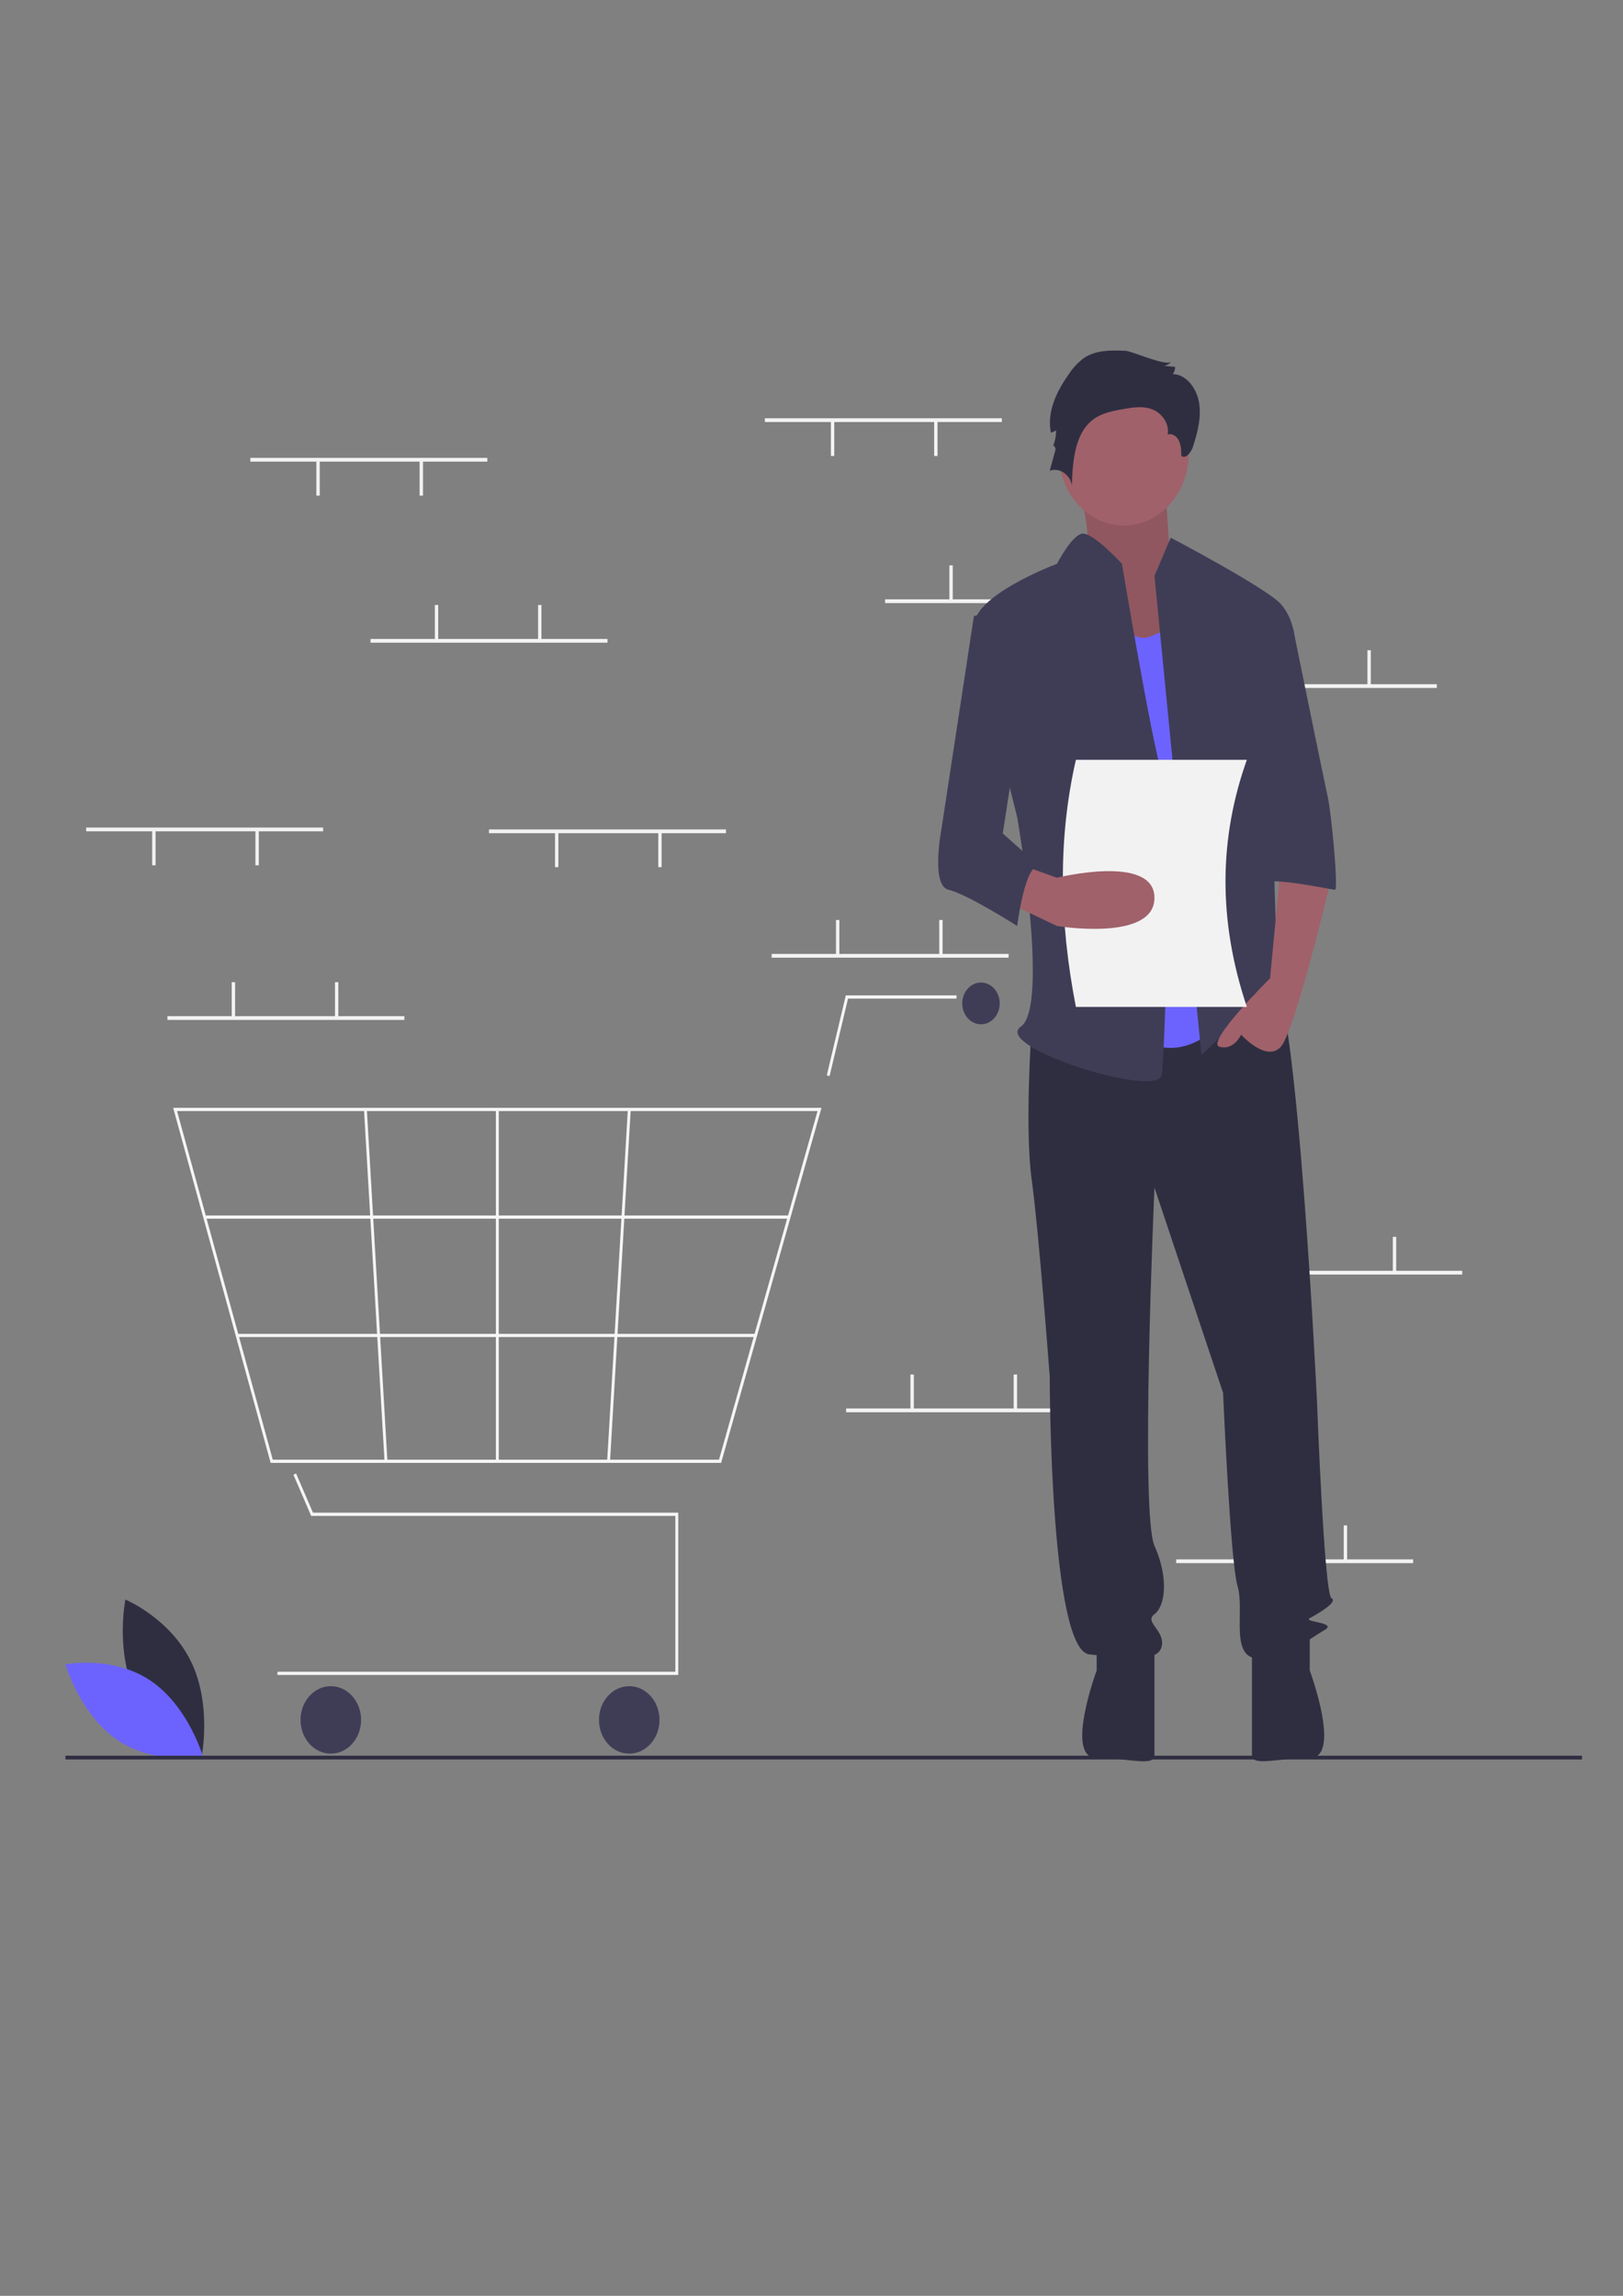 <?xml version="1.0" encoding="UTF-8" standalone="no"?>
<!-- Created with Inkscape (http://www.inkscape.org/) -->

<svg
   xmlns:dc="http://purl.org/dc/elements/1.1/"
   xmlns:cc="http://creativecommons.org/ns#"
   xmlns:rdf="http://www.w3.org/1999/02/22-rdf-syntax-ns#"
   xmlns:svg="http://www.w3.org/2000/svg"
   xmlns="http://www.w3.org/2000/svg"
   xmlns:sodipodi="http://sodipodi.sourceforge.net/DTD/sodipodi-0.dtd"
   xmlns:inkscape="http://www.inkscape.org/namespaces/inkscape"
   width="210mm"
   height="297mm"
   viewBox="0 0 210 297"
   version="1.1"
   id="svg8"
   inkscape:version="0.92.4 (5da689c313, 2019-01-14)"
   sodipodi:docname="emptyCart.svg">
  <rect x="0" y="0" width="210" height="297" fill="#808080" stroke="none"/>
  <defs
     id="defs2" />
  <sodipodi:namedview
     id="base"
     pagecolor="#ffffff"
     bordercolor="#666666"
     borderopacity="1.0"
     inkscape:pageopacity="0.0"
     inkscape:pageshadow="2"
     inkscape:zoom="1.4"
     inkscape:cx="140.73799"
     inkscape:cy="424.11925"
     inkscape:document-units="mm"
     inkscape:current-layer="layer1"
     showgrid="false"
     inkscape:window-width="1366"
     inkscape:window-height="706"
     inkscape:window-x="-8"
     inkscape:window-y="-8"
     inkscape:window-maximized="1" />
  <g
     inkscape:label="Layer 1"
     inkscape:groupmode="layer"
     id="layer1">
    <g
       id="g1163"
       transform="matrix(0.219,0,0,0.244,8.467,45.347)">
      <path
         id="path958"
         transform="translate(-152,-76.014)"
         d="m 193.634,788.752 c 12.428,23.049 38.806,32.944 38.806,32.944 0,0 6.227,-27.475 -6.201,-50.524 -12.428,-23.049 -38.806,-32.944 -38.806,-32.944 0,0 -6.227,27.475 6.201,50.524 z"
         inkscape:connector-curvature="0"
         style="fill:#2f2e41" />
      <path
         id="path960"
         transform="translate(-152,-76.014)"
         d="m 202.177,781.169 c 22.438,13.5 31.08,40.314 31.08,40.314 0,0 -27.738,4.927 -50.177,-8.573 C 160.642,799.41 152,772.596 152,772.596 c 0,0 27.738,-4.927 50.177,8.573 z"
         inkscape:connector-curvature="0"
         style="fill:#6c63ff" />
      <rect
         id="rect962"
         height="2"
         width="140"
         y="35.908"
         x="413.248"
         style="fill:#f2f2f2" />
      <rect
         id="rect964"
         height="18.5"
         width="2"
         y="37.408"
         x="513.248"
         style="fill:#f2f2f2" />
      <rect
         id="rect966"
         height="18.5"
         width="2"
         y="37.408"
         x="452.248"
         style="fill:#f2f2f2" />
      <rect
         id="rect968"
         height="2"
         width="140"
         y="131.908"
         x="484.248"
         style="fill:#f2f2f2" />
      <rect
         id="rect970"
         height="18.5"
         width="2"
         y="113.908"
         x="522.248"
         style="fill:#f2f2f2" />
      <rect
         id="rect972"
         height="18.5"
         width="2"
         y="113.908"
         x="583.248"
         style="fill:#f2f2f2" />
      <rect
         id="rect974"
         height="2"
         width="140"
         y="176.908"
         x="670.248"
         style="fill:#f2f2f2" />
      <rect
         id="rect976"
         height="18.5"
         width="2"
         y="158.908"
         x="708.248"
         style="fill:#f2f2f2" />
      <rect
         id="rect978"
         height="18.5"
         width="2"
         y="158.908"
         x="769.248"
         style="fill:#f2f2f2" />
      <rect
         id="rect980"
         height="2"
         width="140"
         y="640.908"
         x="656.248"
         style="fill:#f2f2f2" />
      <rect
         id="rect982"
         height="18.5"
         width="2"
         y="622.908"
         x="694.248"
         style="fill:#f2f2f2" />
      <rect
         id="rect984"
         height="18.5"
         width="2"
         y="622.908"
         x="755.248"
         style="fill:#f2f2f2" />
      <rect
         id="rect986"
         height="2"
         width="140"
         y="319.908"
         x="417.248"
         style="fill:#f2f2f2" />
      <rect
         id="rect988"
         height="18.5"
         width="2"
         y="301.908"
         x="455.248"
         style="fill:#f2f2f2" />
      <rect
         id="rect990"
         height="18.5"
         width="2"
         y="301.908"
         x="516.248"
         style="fill:#f2f2f2" />
      <rect
         id="rect992"
         height="2"
         width="140"
         y="560.908"
         x="461.248"
         style="fill:#f2f2f2" />
      <rect
         id="rect994"
         height="18.5"
         width="2"
         y="542.908"
         x="499.248"
         style="fill:#f2f2f2" />
      <rect
         id="rect996"
         height="18.5"
         width="2"
         y="542.908"
         x="560.248"
         style="fill:#f2f2f2" />
      <rect
         id="rect998"
         height="2"
         width="140"
         y="487.908"
         x="685.248"
         style="fill:#f2f2f2" />
      <rect
         id="rect1000"
         height="18.5"
         width="2"
         y="469.908"
         x="723.248"
         style="fill:#f2f2f2" />
      <rect
         id="rect1002"
         height="18.5"
         width="2"
         y="469.908"
         x="784.248"
         style="fill:#f2f2f2" />
      <polygon
         id="polygon1004"
         points="134.727,596.084 136.263,595.347 146.252,616.157 362.06,616.157 362.06,702.184 125.274,702.184 125.274,700.481 360.356,700.481 360.356,617.861 145.18,617.861 "
         style="fill:#f5f5f5;fill-opacity:1" />
      <circle
         id="circle1006"
         r="17.887"
         cy="726.033"
         cx="156.789"
         style="fill:#3f3d56" />
      <circle
         id="circle1008"
         r="17.887"
         cy="726.033"
         cx="333.101"
         style="fill:#3f3d56" />
      <circle
         id="circle1010"
         r="11.073"
         cy="346.153"
         cx="540.927"
         style="fill:#3f3d56" />
      <path
         id="path1012"
         transform="translate(-152,-76.014)"
         d="M 539.385,665.767 H 273.237 L 215.648,477.531 h 383.044 l -0.349,1.108 z m -264.889,-1.704 H 538.136 L 596.37,479.234 H 217.951 Z"
         inkscape:connector-curvature="0"
         style="fill:#f5f5f5;fill-opacity:1;stroke:none;stroke-opacity:1" />
      <polygon
         id="polygon1014"
         points="132.842,579.958 82.26,413.015 418.701,413.015 418.395,413.998 366.61,579.958 "
         style="fill:#1f1f2f;fill-opacity:0" />
      <polygon
         id="polygon1016"
         points="451.465,384.7 449.818,384.263 461.059,341.894 526.448,341.894 526.448,343.598 462.37,343.598 "
         style="fill:#f5f5f5;fill-opacity:1" />
      <rect
         id="rect1018"
         height="1.704"
         width="345.293"
         y="458.584"
         x="82.258"
         style="fill:#f5f5f5;fill-opacity:1" />
      <rect
         id="rect1020"
         height="1.704"
         width="306.319"
         y="521.344"
         x="101.459"
         style="fill:#f5f5f5;fill-opacity:1" />
      <rect
         id="rect1022"
         height="186.533"
         width="1.704"
         y="402.368"
         x="254.314"
         style="fill:#f5f5f5;fill-opacity:1" />
      <rect
         id="rect1024"
         transform="rotate(-86.249,362.441,614.788)"
         height="1.704"
         width="186.929"
         y="570.797"
         x="385.557"
         style="fill:#f5f5f5;fill-opacity:1" />
      <rect
         id="rect1026"
         transform="rotate(-3.729,-908.232,2868.285)"
         height="186.929"
         width="1.704"
         y="478.185"
         x="334.457"
         style="fill:#f5f5f5;fill-opacity:1" />
      <rect
         id="rect1028"
         height="2"
         width="896"
         y="745"
         x="0"
         style="fill:#2f2e41" />
      <path
         id="path1030"
         transform="translate(-152,-76.014)"
         d="m 747.411,137.89 c 0,0 14.618,41.606 5.622,48.007 -8.996,6.401 30.361,58.675 30.361,58.675 l 47.229,-12.802 -25.863,-43.74 c 0,0 -3.373,-43.74 -3.373,-50.141 0,-6.401 -53.976,3e-5 -53.976,3e-5 z"
         inkscape:connector-curvature="0"
         style="fill:#a0616a" />
      <path
         id="path1032"
         transform="translate(-152,-76.014)"
         d="m 747.411,137.89 c 0,0 14.618,41.606 5.622,48.007 -8.996,6.401 30.361,58.675 30.361,58.675 l 47.229,-12.802 -25.863,-43.74 c 0,0 -3.373,-43.74 -3.373,-50.141 0,-6.401 -53.976,3e-5 -53.976,3e-5 z"
         inkscape:connector-curvature="0"
         style="opacity:0.1" />
      <path
         id="path1034"
         transform="translate(-152,-76.014)"
         d="m 722.874,434.468 c 0,0 -4.267,53.341 0,81.079 4.267,27.738 10.668,104.549 10.668,104.549 0,0 0,145.089 23.47,147.222 23.47,2.134 40.539,4.267 42.673,-4.267 2.134,-8.535 -10.668,-12.802 -4.267,-17.069 6.401,-4.267 8.535,-19.203 0,-36.272 -8.535,-17.069 0,-189.895 0,-189.895 l 40.539,108.816 c 0,0 4.267,89.614 8.535,102.415 4.267,12.802 -4.267,36.272 10.668,38.406 14.936,2.134 32.005,-10.668 40.539,-14.936 8.535,-4.267 -12.802,-4.267 -8.535,-6.401 4.267,-2.134 17.069,-8.535 12.802,-10.668 -4.267,-2.134 -8.535,-104.549 -8.535,-104.549 0,0 -11.735,-218.7 -26.671,-227.234 -14.936,-8.535 -24.537,6.166 -24.537,6.166 z"
         inkscape:connector-curvature="0"
         style="fill:#2f2e41" />
      <path
         id="path1036"
         transform="translate(-152,-76.014)"
         d="m 761.279,758.784 v 17.069 c 0,0 -19.203,46.399 0,46.399 19.203,0 34.138,4.808 34.138,-1.593 v -57.609 z"
         inkscape:connector-curvature="0"
         style="fill:#2f2e41" />
      <path
         id="path1038"
         transform="translate(-152,-76.014)"
         d="m 887.165,758.754 v 17.069 c 0,0 19.203,46.399 0,46.399 -19.203,0 -34.138,4.808 -34.138,-1.593 v -57.609 z"
         inkscape:connector-curvature="0"
         style="fill:#2f2e41" />
      <circle
         id="circle1040"
         r="38.406"
         cy="54.408"
         cx="625.282"
         style="fill:#a0616a" />
      <path
         id="path1042"
         transform="translate(-152,-76.014)"
         d="m 765.547,201.9 c 0,0 10.668,32.005 27.738,25.604 l 17.069,-6.401 29.871,204.831 c 0,0 -23.47,34.138 -57.609,12.802 -34.138,-21.337 -17.069,-236.836 -17.069,-236.836 z"
         inkscape:connector-curvature="0"
         style="fill:#6c63ff" />
      <path
         id="path1044"
         transform="translate(-152,-76.014)"
         d="m 795.418,195.499 9.601,-20.27 c 0,0 56.542,26.671 65.076,35.205 8.535,8.535 8.535,21.337 8.535,21.337 l -14.936,53.341 c 0,0 4.267,117.351 4.267,121.618 0,4.267 14.936,27.738 4.267,19.203 -10.668,-8.535 -12.802,-17.069 -21.337,-4.267 -8.535,12.802 -27.738,27.738 -27.738,27.738 z"
         inkscape:connector-curvature="0"
         style="fill:#3f3d56" />
      <path
         id="path1046"
         transform="translate(-152,-76.014)"
         d="m 870.096,349.122 -6.401,59.742 c 0,0 -38.406,34.138 -29.871,36.272 8.535,2.134 12.802,-6.401 12.802,-6.401 0,0 14.936,14.936 23.47,6.401 8.535,-8.535 29.871,-89.614 29.871,-89.614 z"
         inkscape:connector-curvature="0"
         style="fill:#a0616a" />
      <path
         id="path1048"
         transform="translate(-152,-76.014)"
         d="m 778.1,76.144 c -8.514,-0.304 -17.625,-0.455 -24.804,4.133 a 36.313,36.313 0 0 0 -8.572,8.392 c -6.992,8.838 -13.033,19.959 -10.436,30.925 l 3.016,-1.176 a 19.751,19.751 0 0 1 -1.905,8.463 c 0.425,-1.235 1.847,0.762 1.466,2.011 L 733.543,139.792 c 5.462,-2.002 12.257,2.052 13.088,7.81 0.38,-12.661 1.693,-27.18 11.964,-34.593 5.18,-3.739 11.735,-4.88 18.042,-5.894 5.818,-0.935 11.918,-1.827 17.491,0.089 5.573,1.915 10.319,7.615 9.055,13.371 2.57,-0.885 5.444,0.906 6.713,3.309 1.27,2.403 1.337,5.237 1.375,7.955 2.739,1.936 5.856,-1.908 6.973,-5.071 2.62,-7.424 4.949,-15.327 3.538,-23.073 -1.412,-7.746 -7.723,-15.148 -15.596,-15.174 a 5.467,5.467 0 0 0 1.422,-3.849 l -6.489,-0.548 a 7.172,7.172 0 0 0 4.286,-2.26 C 802.798,84.731 782.313,76.295 778.1,76.144 Z"
         inkscape:connector-curvature="0"
         style="fill:#2f2e41" />
      <path
         id="path1050"
         transform="translate(-152,-76.014)"
         d="m 776.215,189.098 c 0,0 -17.369,-17.021 -23.62,-15.978 -6.251,1.043 -14.786,15.978 -14.786,15.978 0,0 -51.208,17.069 -49.074,34.138 2.134,17.069 25.604,100.282 25.604,100.282 0,0 19.203,100.282 2.134,110.95 -17.069,10.668 81.079,38.406 83.213,25.604 2.134,-12.802 6.401,-140.821 0,-160.024 C 793.284,280.845 776.215,189.098 776.215,189.098 Z"
         inkscape:connector-curvature="0"
         style="fill:#3f3d56" />
      <path
         id="path1052"
         transform="translate(-152,-76.014)"
         d="m 850.893,223.236 h 26.383 c 0,0 18.424,81.079 20.558,89.614 2.134,8.535 6.401,49.074 4.267,49.074 -2.134,0 -44.807,-8.535 -44.807,-2.134 z"
         inkscape:connector-curvature="0"
         style="fill:#3f3d56" />
      <path
         id="path1054"
         transform="translate(-152,-76.014)"
         d="M 850,424.014 H 749 c -9.856,-45.34 -10.68,-89.146 0,-131 h 101 c -16.299,41.101 -17.318,84.607 0,131 z"
         inkscape:connector-curvature="0"
         style="fill:#f2f2f2" />
      <path
         id="path1056"
         transform="translate(-152,-76.014)"
         d="m 707.938,368.325 29.871,12.802 c 0,0 57.609,8.535 57.609,-14.936 0,-23.47 -57.609,-10.668 -57.609,-10.668 L 718.605,349.383 Z"
         inkscape:connector-curvature="0"
         style="fill:#a0616a" />
      <path
         id="path1058"
         transform="translate(-152,-76.014)"
         d="m 714.339,210.435 -25.604,6.401 -19.203,113.084 c 0,0 -6.401,29.871 4.267,32.005 10.668,2.134 40.539,19.203 40.539,19.203 0,0 4.267,-32.005 12.802,-32.005 L 705.804,332.053 718.606,257.375 Z"
         inkscape:connector-curvature="0"
         style="fill:#3f3d56" />
      <rect
         id="rect1060"
         height="2"
         width="140"
         y="352.908"
         x="60.249"
         style="fill:#f2f2f2" />
      <rect
         id="rect1062"
         height="18.5"
         width="2"
         y="334.908"
         x="98.248"
         style="fill:#f2f2f2" />
      <rect
         id="rect1064"
         height="18.5"
         width="2"
         y="334.908"
         x="159.249"
         style="fill:#f2f2f2" />
      <rect
         id="rect1066"
         height="2"
         width="140"
         y="56.908"
         x="109.249"
         style="fill:#f2f2f2" />
      <rect
         id="rect1068"
         height="18.5"
         width="2"
         y="58.408"
         x="209.249"
         style="fill:#f2f2f2" />
      <rect
         id="rect1070"
         height="18.5"
         width="2"
         y="58.408"
         x="148.249"
         style="fill:#f2f2f2" />
      <rect
         id="rect1072"
         height="2"
         width="140"
         y="253.908"
         x="250.249"
         style="fill:#f2f2f2" />
      <rect
         id="rect1074"
         height="18.5"
         width="2"
         y="255.408"
         x="350.248"
         style="fill:#f2f2f2" />
      <rect
         id="rect1076"
         height="18.5"
         width="2"
         y="255.408"
         x="289.248"
         style="fill:#f2f2f2" />
      <rect
         id="rect1078"
         height="2"
         width="140"
         y="252.908"
         x="12.248"
         style="fill:#f2f2f2" />
      <rect
         id="rect1080"
         height="18.5"
         width="2"
         y="254.408"
         x="112.249"
         style="fill:#f2f2f2" />
      <rect
         id="rect1082"
         height="18.5"
         width="2"
         y="254.408"
         x="51.249"
         style="fill:#f2f2f2" />
      <rect
         id="rect1084"
         height="2"
         width="140"
         y="152.908"
         x="180.249"
         style="fill:#f2f2f2" />
      <rect
         id="rect1086"
         height="18.5"
         width="2"
         y="134.908"
         x="218.249"
         style="fill:#f2f2f2" />
      <rect
         id="rect1088"
         height="18.5"
         width="2"
         y="134.908"
         x="279.248"
         style="fill:#f2f2f2" />
    </g>
  </g>
</svg>
